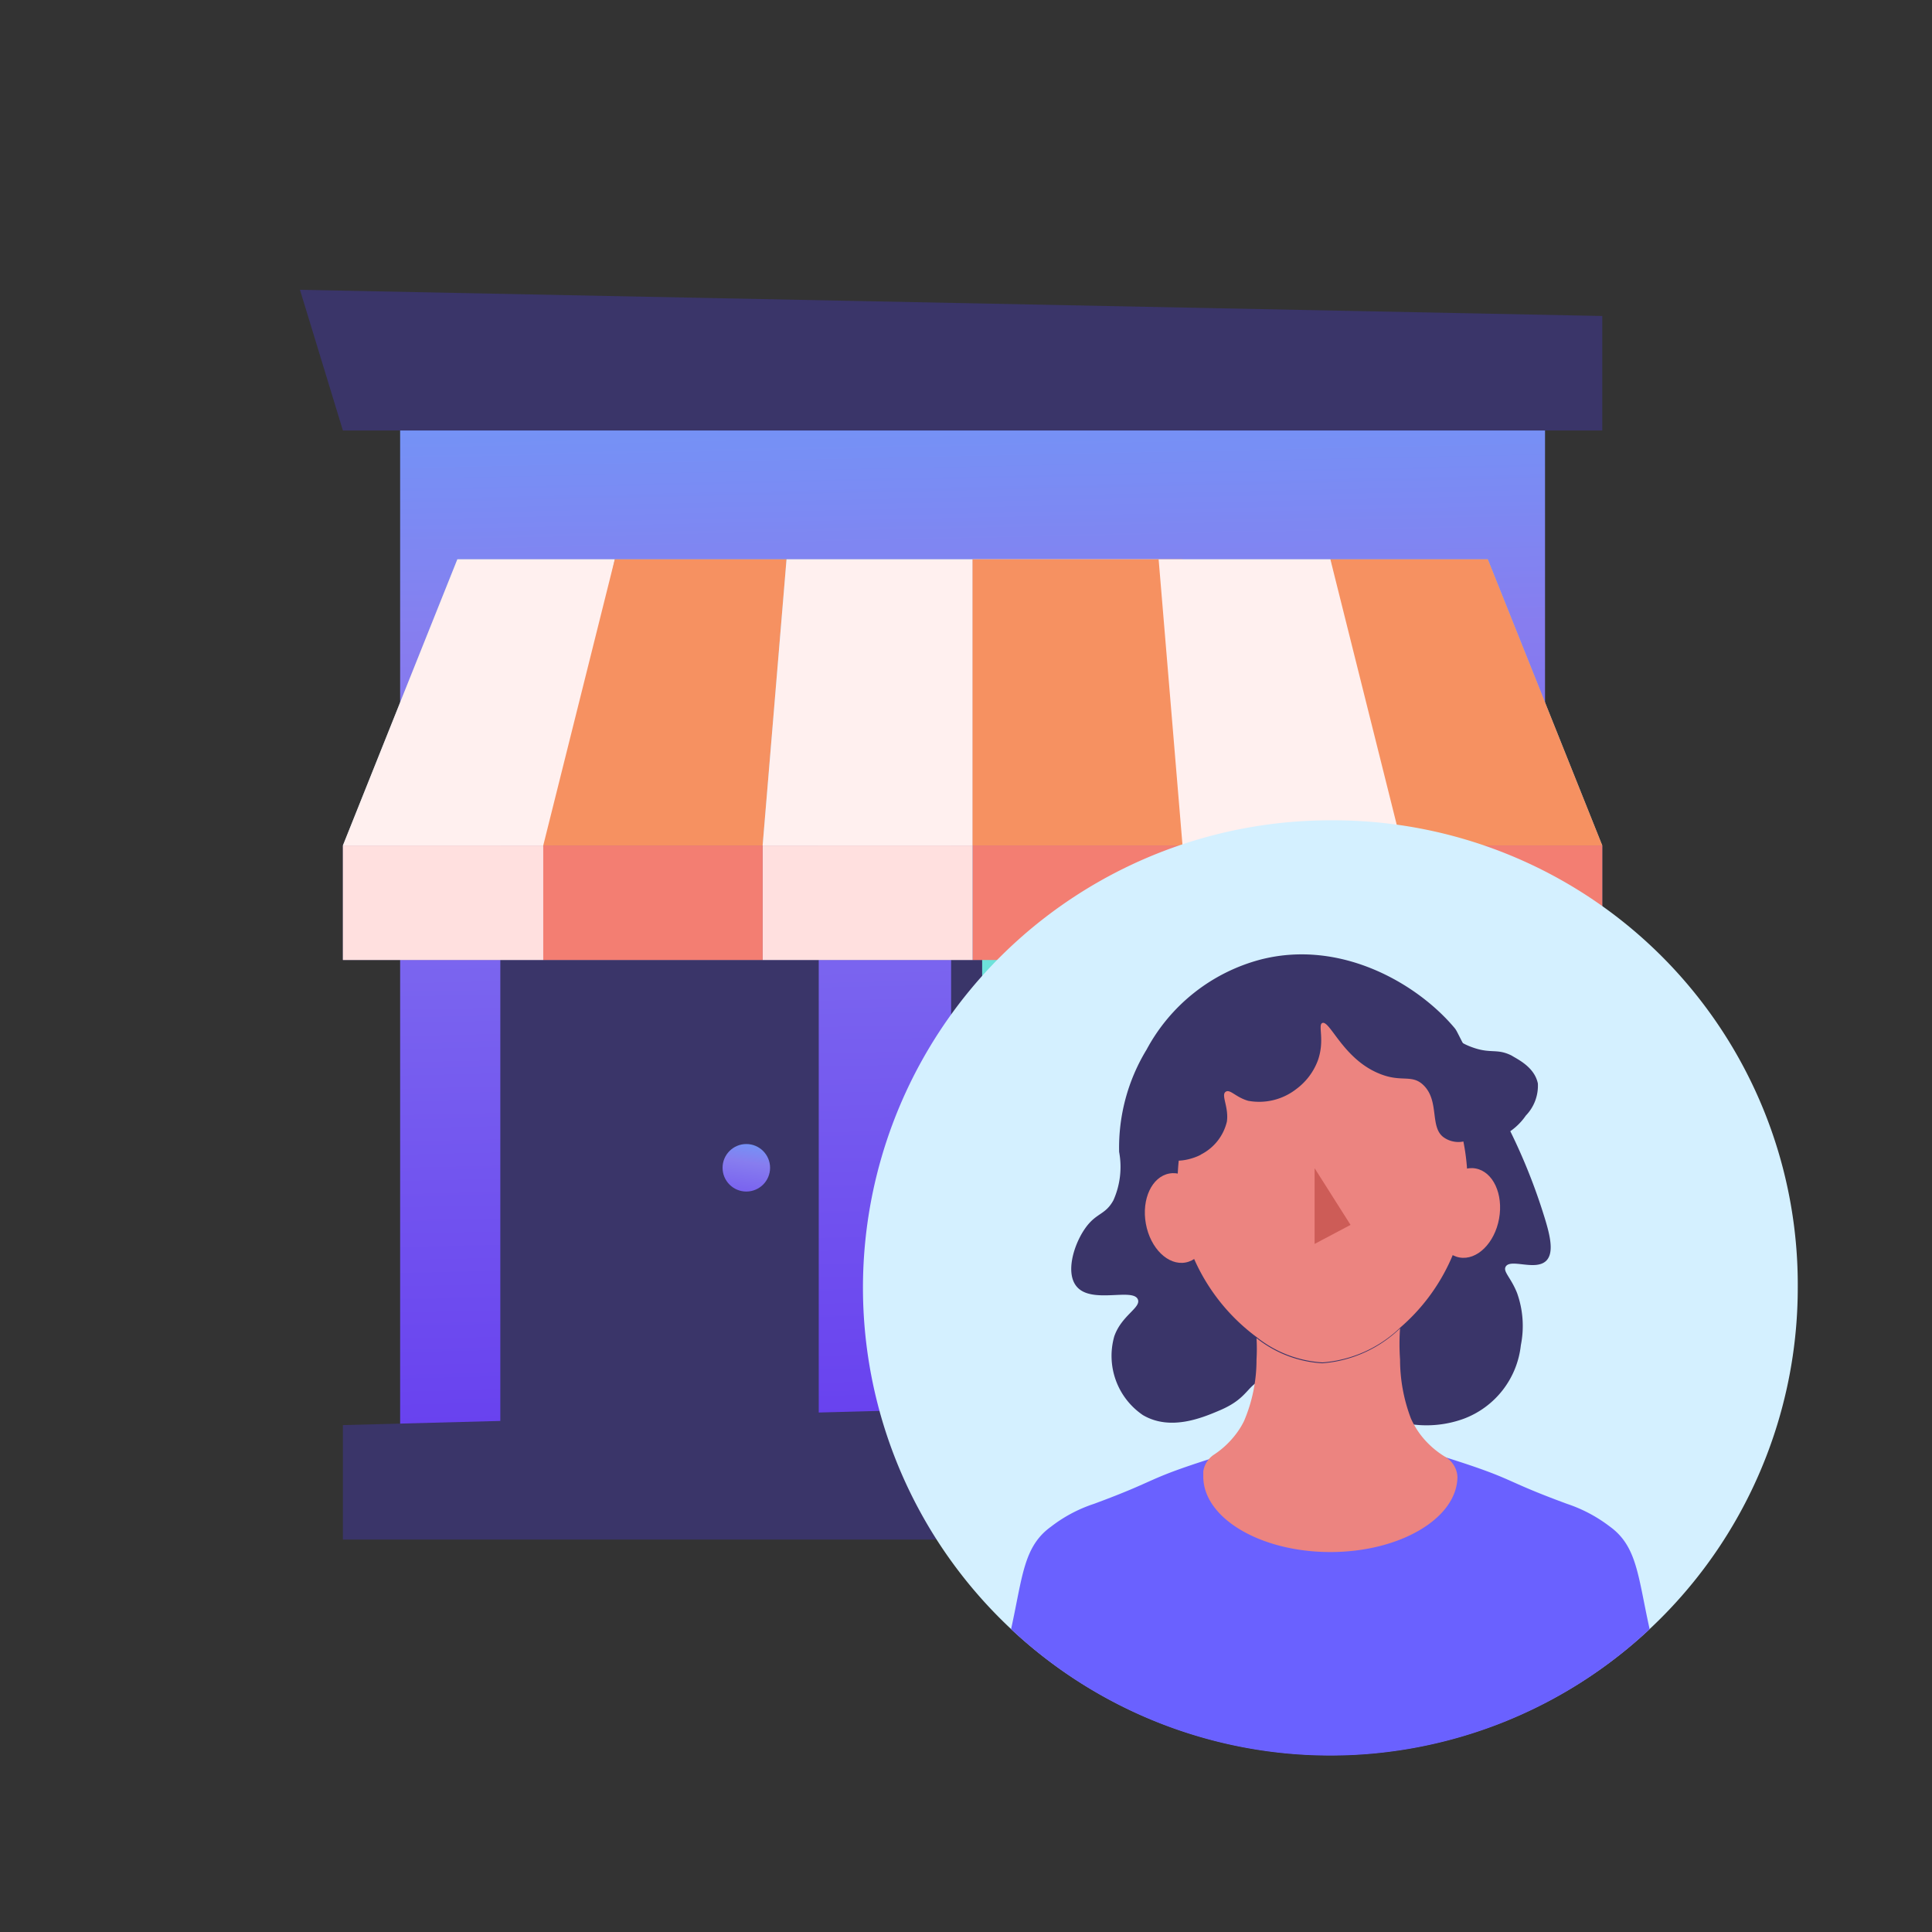 <svg xmlns="http://www.w3.org/2000/svg" xmlns:xlink="http://www.w3.org/1999/xlink" viewBox="0 0 135 135"><rect x="0" y="0" width="135" height="135" fill="#333333" stroke="none"/><defs><style>.cls-1{fill:url(#linear-gradient);}.cls-2{fill:#3a3569;}.cls-3{fill:#6f6ea9;}.cls-4{fill:#9cb7ca;}.cls-5{fill:#fff0ef;}.cls-6{fill:#f69161;}.cls-7{fill:#ffdfed;}.cls-8{fill:#0bcec2;}.cls-9{fill:#fff;opacity:0.4;}.cls-10{fill:#f37e72;}.cls-11{fill:#ffe0df;}.cls-12{fill:url(#linear-gradient-2);}.cls-13{fill:#d4f0ff;}.cls-14{fill:#6a61ff;}.cls-15{fill:#ec8480;}.cls-16{fill:#cd5c57;}</style><linearGradient id="linear-gradient" x1="68.83" y1="101.43" x2="66.83" y2="7.93" gradientUnits="userSpaceOnUse"><stop offset="0" stop-color="#673fef"/><stop offset="0.61" stop-color="#877def"/><stop offset="1" stop-color="#5ab0ff"/></linearGradient><linearGradient id="linear-gradient-2" x1="51.45" y1="85.98" x2="52.7" y2="78.15" xlink:href="#linear-gradient"/></defs><title>Yoobic</title><g id="Store_manager" data-name="Store manager"><rect class="cls-1" x="27.96" y="22.08" width="80" height="77.5"/><rect class="cls-2" x="34.96" y="57.58" width="22.25" height="46"/><rect class="cls-2" x="66.46" y="57.58" width="36" height="28.5"/><polygon class="cls-2" points="111.96 30.08 23.96 30.08 20.96 20.25 111.96 22.08 111.96 30.08"/><rect class="cls-3" x="23.96" y="59.08" width="88" height="8"/><polygon class="cls-2" points="114.04 107.58 23.96 107.58 23.96 99.58 111.96 97.25 114.04 107.58"/><polygon class="cls-4" points="111.96 59.08 23.96 59.08 31.96 39.08 103.96 39.08 111.96 59.08"/><polygon class="cls-5" points="42.96 39.08 31.96 39.08 23.96 59.08 38.63 59.08 42.96 39.08"/><polygon class="cls-6" points="54.96 39.08 42.96 39.08 37.96 59.08 53.29 59.08 54.96 39.08"/><polygon class="cls-5" points="67.96 39.08 54.96 39.08 53.29 59.08 67.96 59.08 67.96 39.08"/><polygon class="cls-6" points="92.96 39.08 103.96 39.08 111.96 59.08 97.29 59.08 92.96 39.08"/><polygon class="cls-7" points="67.96 39.08 80.96 39.08 82.63 59.08 67.96 59.08 67.96 39.08"/><rect class="cls-8" x="68.63" y="59.91" width="31.66" height="23.84"/><polygon class="cls-9" points="95.01 59.91 70.24 83.75 68.63 83.75 68.63 59.91 95.01 59.91"/><path class="cls-9" d="M100.29,63V74.27l-9.07,9.48H80.35C86.84,77,95,68.48,100.29,63Z"/><rect class="cls-6" x="67.96" y="39.08" width="14.67" height="20"/><rect class="cls-10" x="67.96" y="59.08" width="14.67" height="8"/><polygon class="cls-5" points="80.96 39.08 92.96 39.08 97.96 59.08 82.63 59.08 80.96 39.08"/><rect class="cls-11" x="53.29" y="59.08" width="14.67" height="8"/><rect class="cls-10" x="37.96" y="59.08" width="15.33" height="8"/><rect class="cls-11" x="23.96" y="59.08" width="14" height="8"/><rect class="cls-11" x="82.62" y="59.08" width="15.33" height="8"/><rect class="cls-10" x="97.96" y="59.08" width="14" height="8"/><circle class="cls-12" cx="52.15" cy="81.6" r="1.66"/><path class="cls-13" d="M125.62,90A32.66,32.66,0,1,1,93,57.32,32.45,32.45,0,0,1,125.62,90Z"/><path class="cls-14" d="M115.27,113.84a32.6,32.6,0,0,1-44.62,0c.81-3.68.86-5.78,2.8-7.17a10,10,0,0,1,3-1.59c4.57-1.69,3.48-1.66,8.11-3.14h0l.75-.23a73.36,73.36,0,0,1,7.66.62,73.36,73.36,0,0,1,7.66-.62l.41.13c5,1.58,3.78,1.52,8.45,3.24a10.25,10.25,0,0,1,3,1.59C114.41,108.06,114.45,110.16,115.27,113.84Z"/><path class="cls-2" d="M88.47,96.3c-1.4.42-1.12,1.35-3.24,2.25-1.22.52-3.45,1.46-5.37.33a5,5,0,0,1-2-5.5c.51-1.47,1.88-2,1.65-2.58-.34-.84-3.28.36-4.3-.93-.75-.94-.2-2.85.59-4s1.42-.94,2-2a5.71,5.71,0,0,0,.4-3.38,13.17,13.17,0,0,1,1.92-7.15,12.72,12.72,0,0,1,8-6.3c5.56-1.41,10.85,1.66,13.45,4.71.39.45-.07,0,3.52,6.42a40.84,40.84,0,0,1,2.77,6.69c.44,1.39.77,2.68.17,3.25-.76.71-2.48-.19-2.82.4-.2.35.37.76.8,1.85a6.85,6.85,0,0,1,.26,3.64,6.2,6.2,0,0,1-4,5.14,7.61,7.61,0,0,1-4.12.3C92.69,98.69,91.18,95.48,88.47,96.3Z"/><path class="cls-15" d="M101.84,103.17c0,2.91-4,5.28-8.88,5.28s-8.88-2.37-8.88-5.28c0-.12,0-.23,0-.35a1.7,1.7,0,0,1,.77-1.19,6.2,6.2,0,0,0,1.51-1.42,5.34,5.34,0,0,0,.57-.92A10.88,10.88,0,0,0,87.8,95a12.72,12.72,0,0,0,0-1.5,8.14,8.14,0,0,0,4.59,1.76,8.77,8.77,0,0,0,5.44-2.44,15.5,15.5,0,0,0,0,2.18,11.59,11.59,0,0,0,.76,4.12,6.09,6.09,0,0,0,.66,1.12,6.21,6.21,0,0,0,1.74,1.56,1.73,1.73,0,0,1,.85,1.39Z"/><path class="cls-15" d="M102.55,82.76a13.58,13.58,0,0,1-4.7,10,8.77,8.77,0,0,1-5.44,2.44,8.14,8.14,0,0,1-4.59-1.76,13.66,13.66,0,0,1-5.54-10.71c0-6.89,4.54-12.48,10.13-12.48S102.55,75.87,102.55,82.76Z"/><polygon class="cls-16" points="91.86 81.63 91.86 86.92 94.37 85.59 91.86 81.63"/><ellipse class="cls-15" cx="102.55" cy="84.77" rx="3.16" ry="2.24" transform="translate(0.79 170.48) rotate(-79.69)"/><path class="cls-2" d="M105.63,73.76c-1-.5-1.41-.14-2.58-.52s-1.51-.84-2.79-1.89a9.72,9.72,0,0,0-3.35-1.74,11.13,11.13,0,0,0-16.32,7c-.13.62-.68,3.21.56,4.15,1,.78,2.69,0,2.79-.1a3.47,3.47,0,0,0,1.79-2.29c.14-1-.41-1.83-.1-2.07s.7.37,1.59.62a4.22,4.22,0,0,0,3.37-.83,4.39,4.39,0,0,0,1.5-2c.49-1.4,0-2.43.29-2.6.53-.27,1.45,2.5,4,3.53,1.56.65,2.28,0,3.11.83,1.13,1.14.37,3,1.46,3.67a1.78,1.78,0,0,0,2.18-.21s0,0,0,0a.75.75,0,0,0,.55.36h.09a5,5,0,0,0,1.25-.32,4.28,4.28,0,0,0,1.6-1.4,3,3,0,0,0,.84-2.24C107.22,74.54,106,74,105.63,73.76Z"/><ellipse class="cls-15" cx="82.28" cy="85.1" rx="2.24" ry="3.16" transform="translate(-13.91 16.11) rotate(-10.31)"/></g></svg>